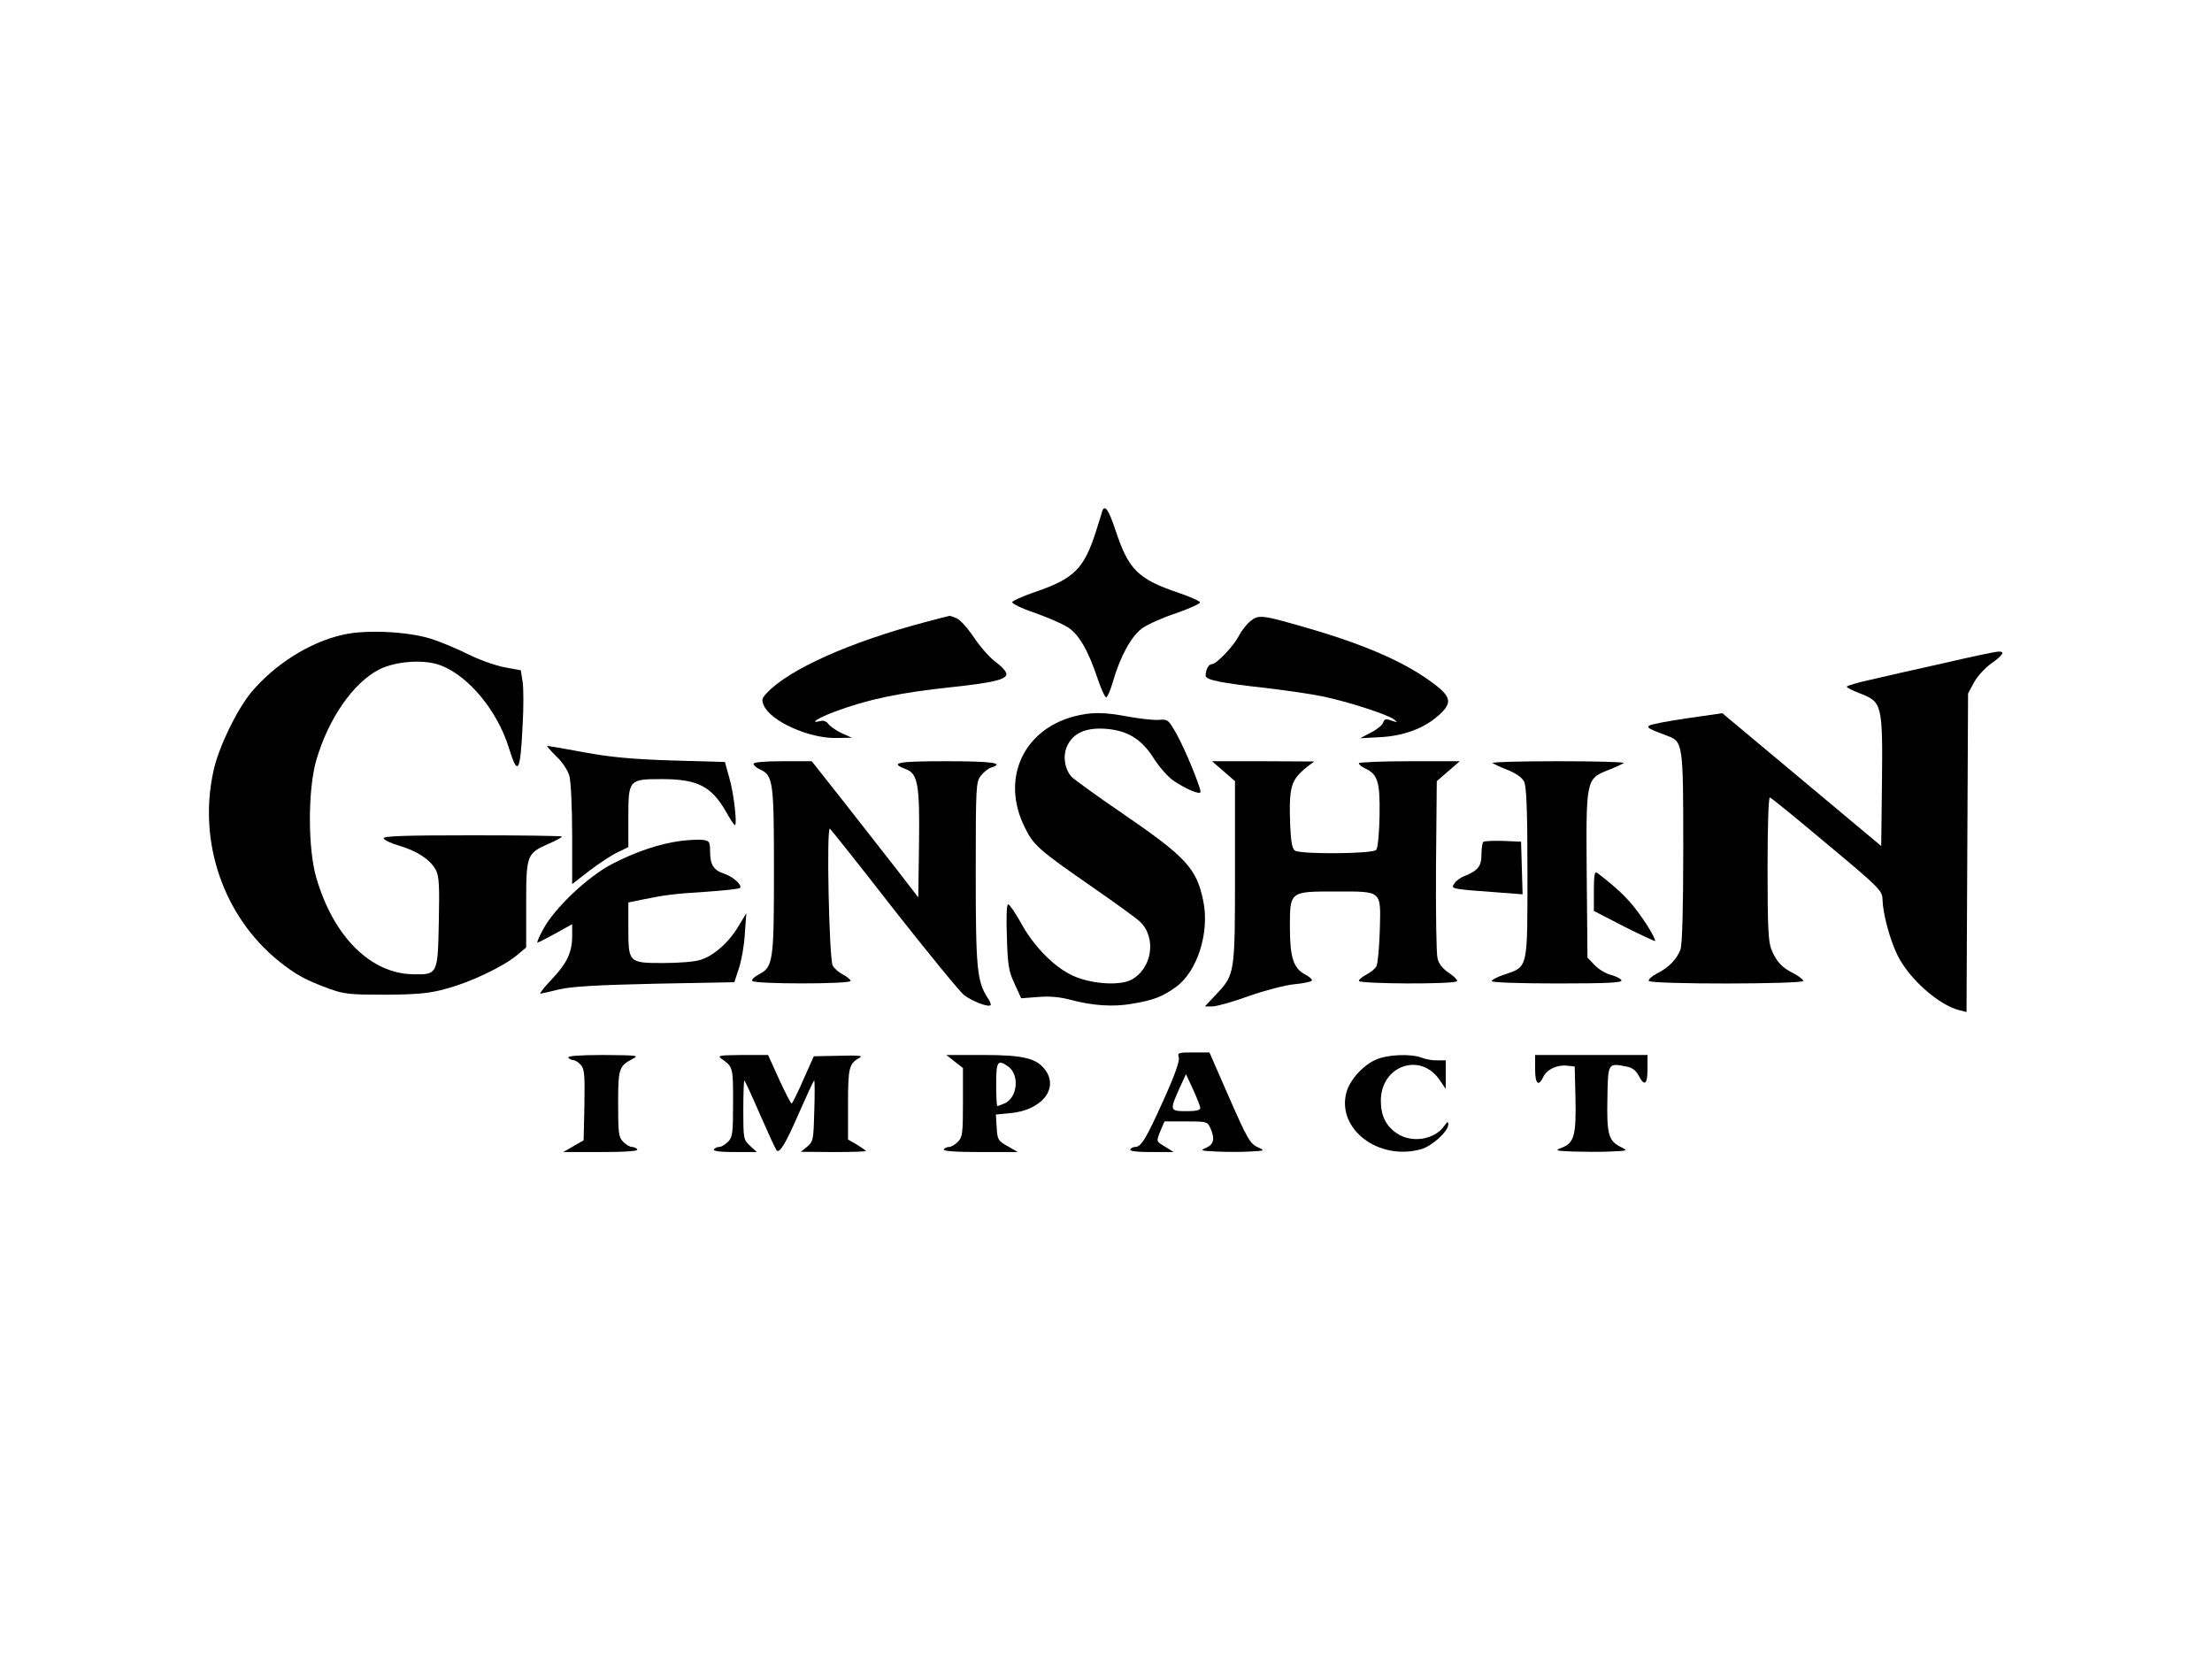 <?xml version="1.0" standalone="no"?>
<!DOCTYPE svg PUBLIC "-//W3C//DTD SVG 20010904//EN"
 "http://www.w3.org/TR/2001/REC-SVG-20010904/DTD/svg10.dtd">
<svg version="1.0" xmlns="http://www.w3.org/2000/svg"
 width="866pt" height="650pt" viewBox="0 0 866 650"
 preserveAspectRatio="xMidYMid meet">

<g transform="translate(0,650) scale(0.1,-0.1)"
fill="#000000" stroke="none">
<path d="M4315 4498 c-2 -7 -11 -38 -21 -68 -49 -157 -86 -195 -249 -250 -43
-15 -81 -32 -82 -37 -2 -6 37 -25 88 -42 50 -18 109 -43 130 -57 43 -27 81
-93 118 -206 13 -38 27 -68 32 -68 4 0 16 26 25 58 29 101 72 180 115 212 22
16 83 43 135 60 52 18 93 37 92 42 -2 6 -40 22 -83 37 -160 54 -197 90 -249
249 -26 77 -41 99 -51 70z"/>
<path d="M3620 4064 c-291 -77 -531 -184 -618 -277 -20 -21 -21 -28 -11 -50
28 -61 177 -128 282 -126 l62 1 -40 18 c-21 10 -45 26 -52 36 -7 10 -20 15
-33 11 -44 -11 -6 13 58 37 129 48 251 74 457 96 161 17 215 30 215 51 0 10
-18 30 -40 46 -22 15 -61 59 -86 96 -25 38 -56 72 -70 77 -14 6 -26 10 -27 9
-1 0 -45 -11 -97 -25z"/>
<path d="M4896 4069 c-14 -11 -35 -37 -45 -57 -22 -42 -88 -112 -107 -112 -12
0 -24 -22 -24 -45 0 -17 61 -29 242 -49 75 -9 172 -23 215 -32 94 -19 256 -71
280 -90 16 -13 15 -13 -9 -5 -22 8 -28 7 -33 -8 -3 -9 -24 -27 -48 -39 l-42
-22 75 4 c91 4 172 33 228 82 55 47 55 71 0 116 -109 87 -265 158 -501 227
-186 54 -198 56 -231 30z"/>
<path d="M1342 4015 c-130 -29 -267 -116 -359 -226 -57 -70 -127 -214 -147
-306 -62 -279 39 -571 256 -746 68 -54 105 -74 198 -108 58 -21 81 -23 220
-23 125 1 171 5 235 23 93 24 224 86 278 131 l37 31 0 168 c0 193 2 200 86
237 30 13 54 26 54 29 0 3 -158 5 -351 5 -270 0 -350 -3 -347 -12 3 -7 30 -20
62 -29 70 -21 120 -54 142 -94 13 -25 15 -59 12 -202 -4 -207 -4 -209 -101
-207 -167 3 -312 148 -379 379 -33 114 -33 343 0 458 47 163 145 305 248 357
65 32 176 40 240 15 109 -42 221 -177 266 -322 35 -114 45 -99 54 86 4 70 4
147 0 172 l-7 45 -65 12 c-36 7 -100 30 -142 51 -42 21 -108 49 -147 61 -91
28 -254 36 -343 15z"/>
<path d="M7610 3904 c-107 -24 -237 -53 -287 -65 -51 -11 -93 -24 -93 -27 0
-4 24 -16 53 -27 85 -33 88 -43 85 -345 l-3 -252 -311 260 -311 260 -139 -20
c-76 -11 -143 -24 -148 -29 -9 -8 1 -13 70 -39 63 -23 64 -28 64 -438 0 -238
-4 -381 -11 -399 -14 -38 -46 -71 -92 -94 -21 -11 -35 -24 -32 -29 8 -14 605
-13 605 0 0 5 -17 18 -37 29 -47 23 -68 46 -88 94 -12 30 -15 87 -15 318 0
172 4 279 9 277 6 -1 107 -84 225 -183 204 -170 215 -182 216 -215 1 -55 28
-156 58 -218 45 -93 162 -197 244 -217 l27 -7 3 623 3 624 23 43 c13 24 43 57
67 74 48 34 56 49 28 47 -10 0 -106 -20 -213 -45z"/>
<path d="M4203 3695 c-199 -54 -284 -245 -192 -432 35 -72 54 -89 269 -238 85
-59 167 -118 183 -133 66 -63 48 -185 -35 -228 -49 -25 -168 -15 -237 21 -71
36 -147 115 -195 204 -22 39 -44 71 -49 71 -6 0 -8 -51 -5 -127 3 -112 7 -135
30 -184 l26 -57 66 5 c44 4 85 0 123 -10 90 -24 171 -30 248 -16 82 14 116 27
170 66 83 61 131 213 106 335 -26 128 -66 172 -317 344 -100 68 -189 133 -199
143 -28 32 -35 85 -16 123 24 49 73 70 148 65 87 -6 144 -41 192 -119 21 -32
55 -71 75 -84 50 -34 106 -57 106 -44 0 20 -60 166 -93 225 -32 57 -35 60 -69
57 -19 -2 -72 4 -118 12 -99 19 -148 19 -217 1z"/>
<path d="M2177 3540 c25 -23 46 -56 52 -77 6 -21 11 -125 11 -231 l0 -193 67
52 c37 28 86 61 110 72 l43 21 0 117 c0 147 2 149 131 149 140 0 194 -28 251
-127 16 -29 32 -53 35 -53 10 0 -4 125 -22 186 l-17 61 -208 6 c-157 5 -241
13 -344 32 -74 14 -139 25 -143 25 -4 0 12 -18 34 -40z"/>
<path d="M2950 3510 c0 -6 11 -15 25 -22 52 -23 55 -48 55 -397 0 -356 -3
-377 -60 -406 -17 -9 -28 -20 -25 -25 8 -13 385 -13 385 0 0 5 -13 16 -30 25
-16 8 -34 24 -40 35 -14 26 -25 544 -11 536 5 -4 118 -146 251 -317 134 -170
257 -321 275 -335 32 -24 94 -48 103 -39 3 2 -2 15 -11 28 -42 65 -47 115 -47
487 0 344 1 358 20 383 11 14 29 29 40 32 56 18 4 25 -176 25 -192 0 -223 -6
-158 -31 47 -17 55 -59 52 -291 l-3 -211 -84 109 c-47 60 -141 180 -209 267
l-124 157 -114 0 c-71 0 -114 -4 -114 -10z"/>
<path d="M4790 3481 l45 -39 0 -353 c0 -400 0 -404 -73 -481 l-45 -48 29 0
c16 0 81 18 144 41 63 22 143 43 178 46 34 3 65 10 68 14 2 5 -9 15 -26 24
-46 24 -60 67 -60 185 0 141 -1 140 178 140 185 0 178 6 174 -151 -2 -68 -8
-131 -13 -141 -5 -10 -23 -25 -39 -33 -17 -9 -30 -20 -30 -25 0 -12 377 -14
384 -1 3 4 -11 19 -31 32 -24 16 -40 35 -45 57 -5 18 -7 182 -6 364 l3 330 45
39 45 39 -197 0 c-109 0 -198 -4 -198 -8 0 -5 11 -14 24 -20 50 -23 59 -52 57
-184 -1 -70 -7 -128 -13 -135 -13 -16 -294 -18 -318 -3 -11 7 -16 33 -19 100
-5 153 2 177 69 230 l25 19 -200 1 -200 0 45 -39z"/>
<path d="M5843 3513 c4 -3 30 -16 59 -27 33 -13 57 -30 65 -46 9 -19 13 -109
13 -356 0 -379 3 -368 -90 -399 -28 -9 -50 -21 -50 -26 0 -5 107 -9 256 -9
198 0 255 3 252 12 -3 7 -21 16 -40 21 -20 5 -49 22 -64 38 l-29 30 -3 322
c-3 378 -3 378 86 413 28 11 55 24 59 27 3 4 -112 7 -257 7 -145 0 -260 -3
-257 -7z"/>
<path d="M2665 3208 c-83 -11 -176 -42 -270 -91 -95 -50 -224 -172 -268 -254
-16 -29 -26 -53 -23 -53 3 0 35 16 71 36 l65 36 0 -46 c0 -64 -20 -107 -81
-171 -29 -30 -48 -55 -43 -55 5 1 38 8 74 17 48 11 144 17 375 22 l310 6 18
55 c10 30 21 91 23 135 l6 80 -31 -51 c-37 -63 -98 -117 -150 -132 -21 -7 -85
-12 -143 -12 -137 0 -138 1 -138 137 l0 100 53 11 c92 19 126 23 253 31 69 5
128 11 131 15 11 10 -28 45 -63 56 -41 14 -54 35 -54 88 0 36 -3 40 -27 44
-16 2 -55 0 -88 -4z"/>
<path d="M5807 3204 c-4 -4 -7 -26 -7 -49 0 -46 -14 -63 -65 -84 -17 -6 -36
-20 -42 -31 -13 -20 -16 -20 190 -35 l78 -6 -3 103 -3 103 -70 3 c-39 1 -74 0
-78 -4z"/>
<path d="M6240 3013 l0 -79 120 -62 c66 -33 120 -58 120 -56 0 13 -37 75 -76
125 -35 46 -80 88 -151 142 -10 7 -13 -8 -13 -70z"/>
<path d="M4615 2360 c4 -13 -16 -70 -60 -167 -67 -149 -87 -183 -111 -183 -7
0 -16 -4 -19 -10 -4 -6 26 -10 82 -10 l88 0 -32 20 c-38 23 -37 20 -19 65 l15
35 84 0 c80 0 84 -1 95 -25 19 -42 15 -64 -15 -78 -26 -11 -23 -12 40 -15 37
-2 96 -2 130 0 58 3 60 4 35 15 -35 16 -42 28 -124 215 l-69 158 -63 0 c-59 0
-63 -1 -57 -20z m84 -197 c1 -9 -16 -13 -54 -13 -65 0 -66 3 -29 86 l27 59 28
-60 c15 -33 28 -66 28 -72z"/>
<path d="M2225 2360 c3 -5 12 -10 19 -10 7 0 20 -8 30 -19 14 -16 16 -38 14
-157 l-3 -138 -40 -23 -40 -23 148 0 c96 0 146 4 142 10 -3 6 -13 10 -21 10
-8 0 -23 9 -34 20 -18 18 -20 33 -20 148 0 138 3 148 55 176 29 14 23 15 -113
16 -93 0 -141 -4 -137 -10z"/>
<path d="M2825 2355 c45 -32 45 -32 45 -170 0 -122 -2 -137 -20 -155 -11 -11
-26 -20 -34 -20 -8 0 -18 -4 -21 -10 -4 -6 25 -10 81 -10 l87 0 -27 25 c-25
23 -26 27 -26 140 0 63 2 115 4 115 2 0 30 -60 61 -132 32 -73 61 -136 65
-141 12 -14 36 26 89 148 29 66 55 122 58 125 3 3 3 -50 1 -116 -3 -116 -4
-123 -28 -143 l-25 -20 128 -1 c70 0 127 2 127 4 0 2 -16 13 -35 25 l-35 20 0
139 c0 143 4 158 45 181 16 8 -2 10 -80 8 l-99 -2 -41 -92 c-22 -51 -43 -93
-46 -93 -3 0 -25 43 -49 95 l-43 95 -101 0 c-90 -1 -99 -2 -81 -15z"/>
<path d="M3738 2344 l32 -25 0 -135 c0 -121 -2 -136 -20 -154 -11 -11 -26 -20
-34 -20 -8 0 -18 -4 -21 -10 -4 -6 46 -10 142 -10 l148 0 -40 23 c-38 21 -40
26 -43 73 l-3 51 53 5 c123 10 193 93 142 167 -34 48 -86 61 -244 61 l-145 0
33 -26z m209 -19 c45 -32 37 -121 -13 -144 -14 -6 -27 -11 -29 -11 -3 0 -5 38
-5 85 0 91 6 99 47 70z"/>
<path d="M5385 2351 c-51 -23 -101 -80 -114 -128 -38 -143 126 -268 292 -222
42 11 107 70 107 97 0 13 -3 12 -16 -6 -38 -54 -127 -68 -185 -29 -43 29 -63
69 -63 128 0 138 156 192 231 80 l23 -34 0 56 0 56 -32 0 c-18 -1 -46 4 -61
10 -43 17 -137 13 -182 -8z"/>
<path d="M6010 2315 c0 -58 13 -71 32 -31 13 29 55 49 94 44 l29 -3 3 -125 c3
-142 -5 -173 -51 -192 -31 -12 -30 -13 41 -16 39 -1 105 -2 145 0 71 3 72 3
42 18 -48 24 -55 51 -52 190 2 139 2 139 73 125 24 -4 38 -15 49 -35 23 -45
35 -36 35 25 l0 55 -220 0 -220 0 0 -55z"/>
</g>
</svg>
